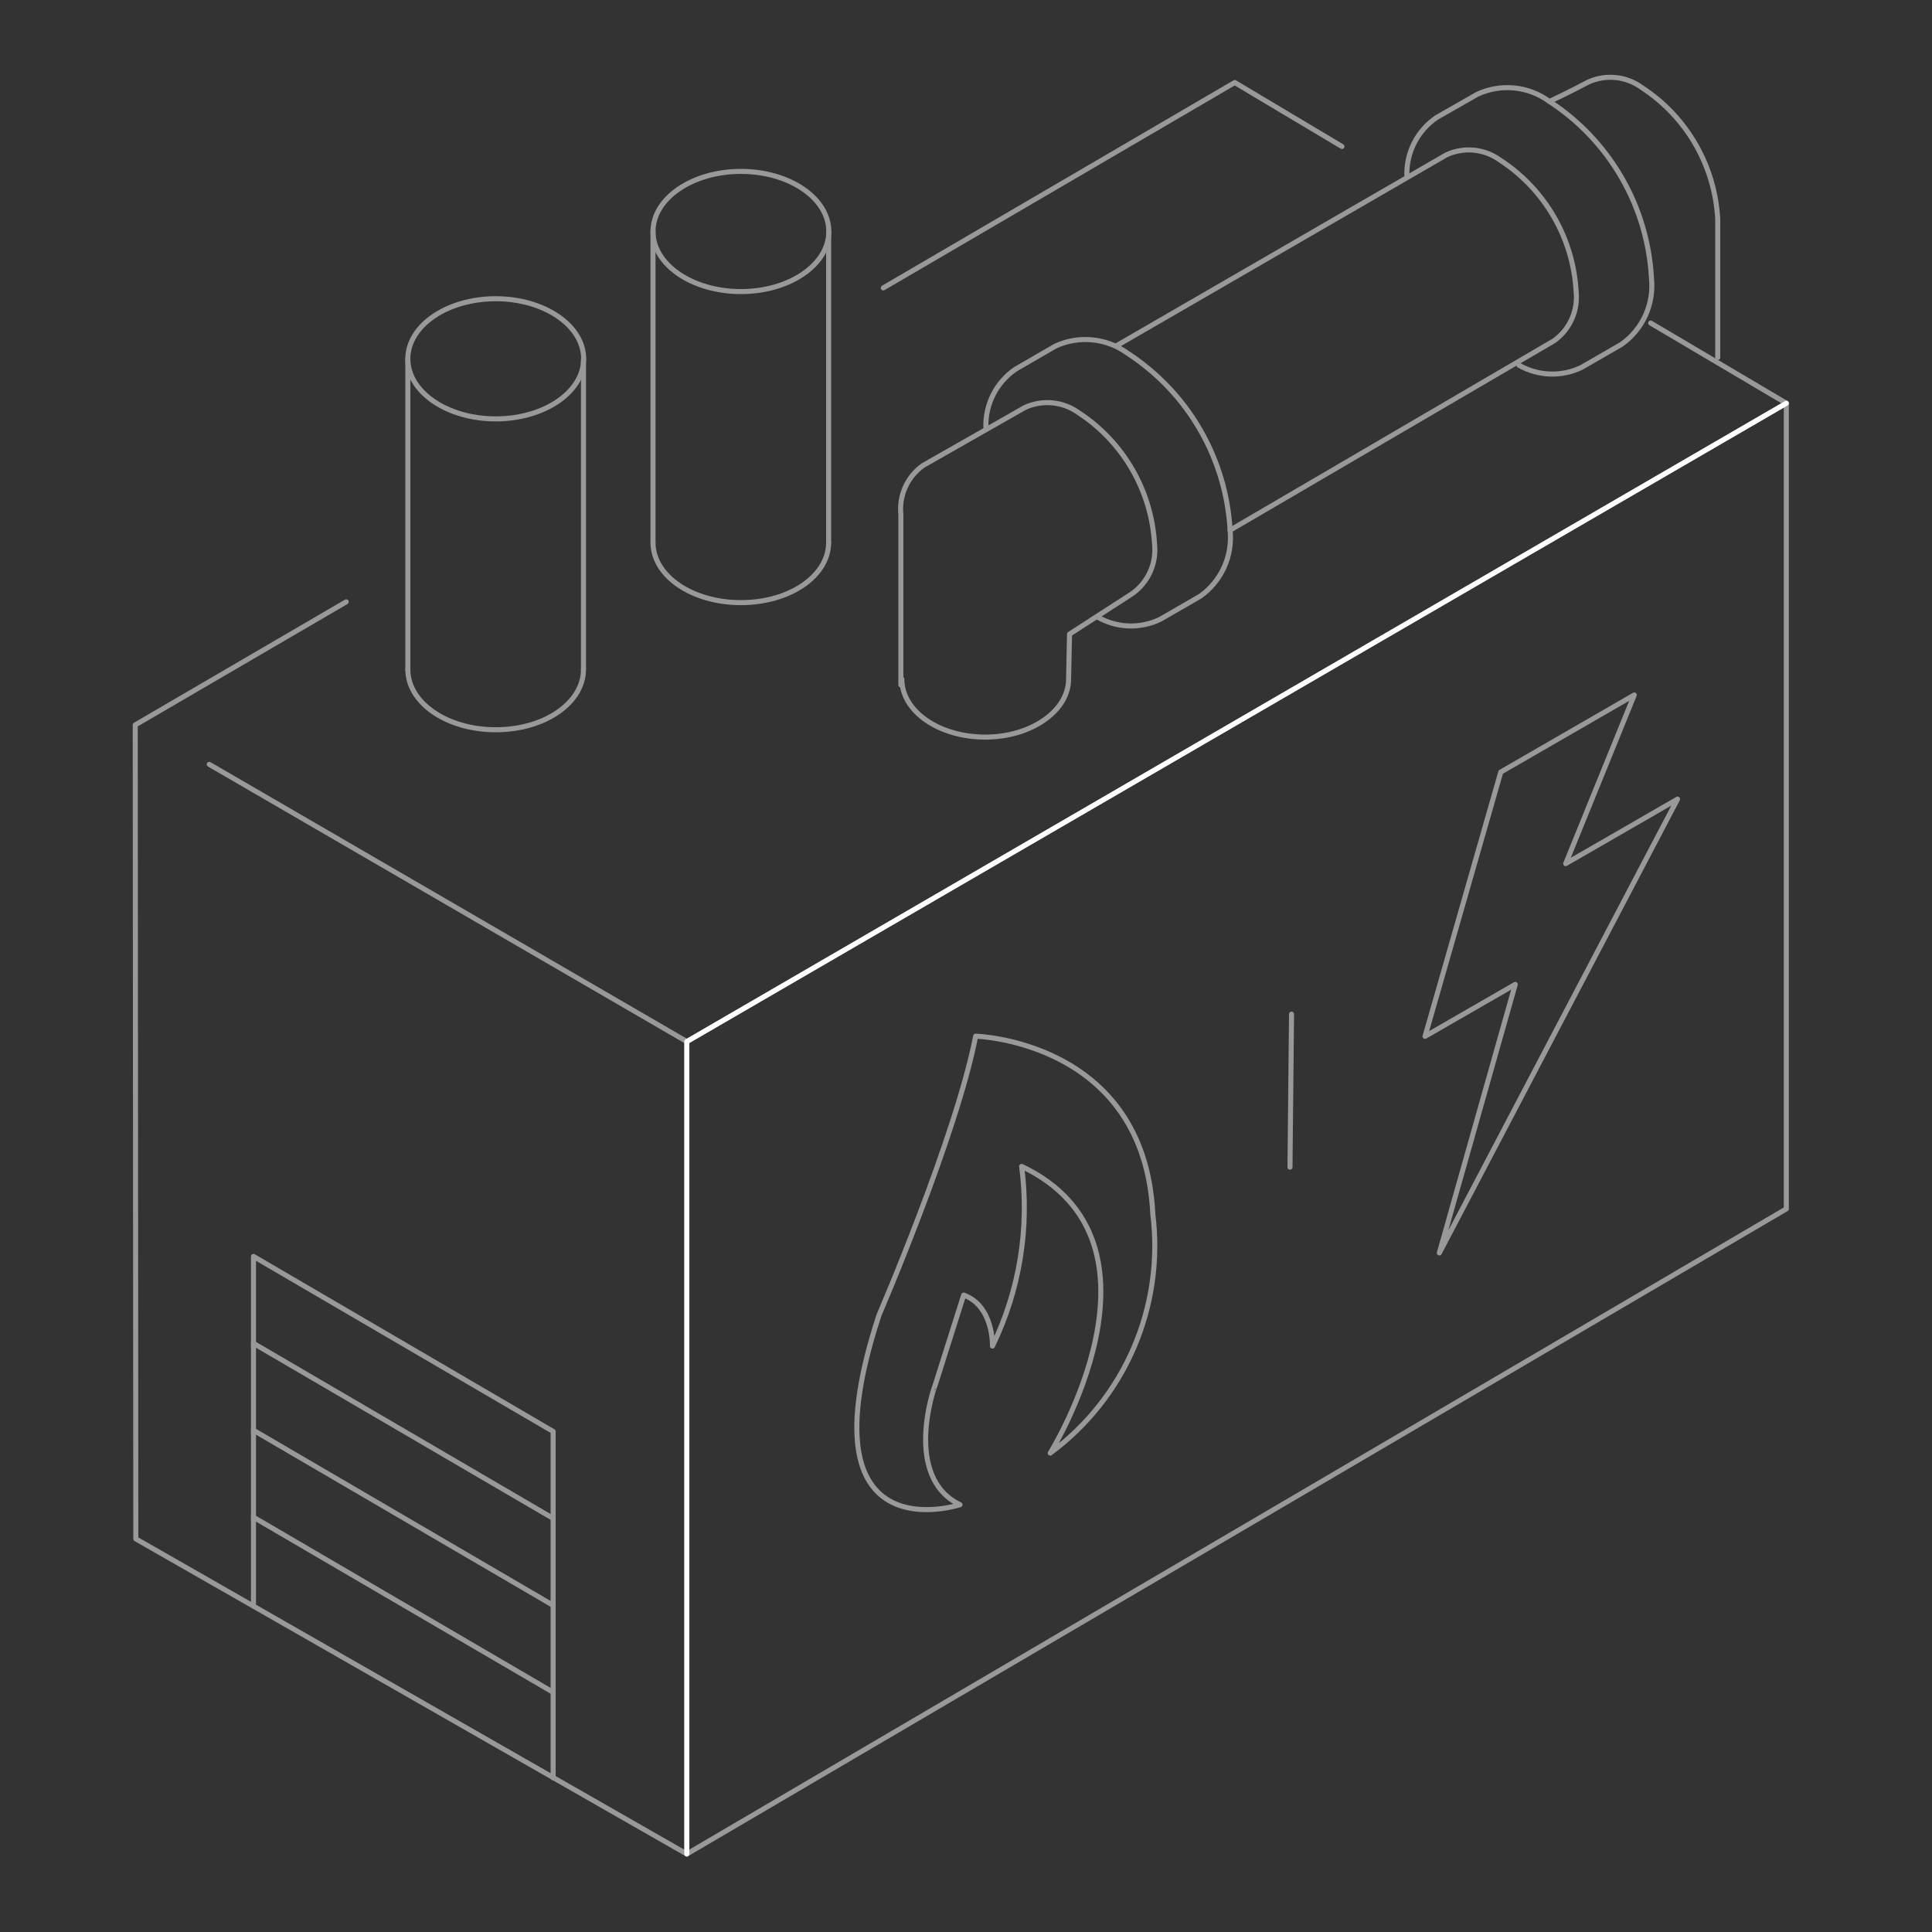 <svg width="383" height="383" viewBox="0 0 383 383" fill="none" xmlns="http://www.w3.org/2000/svg">
<rect x="0" y="0" width="383" height="383" fill="#333333" stroke="none"/>
<g opacity="0.5">
<path d="M175.105 57.074L244.773 16.361L266.03 29.039" stroke="white" stroke-linecap="round" stroke-linejoin="round"/>
<path d="M327.234 64.044L354.12 79.938V239.649L136.155 367.533L26.924 305.066L26.809 143.708L68.632 119.311" stroke="white" stroke-linecap="round" stroke-linejoin="round"/>
<path d="M354.122 79.939L136.156 206.482V367.533" stroke="white" stroke-linecap="round" stroke-linejoin="round"/>
<path d="M256.033 201.043L255.727 231.377" stroke="white" stroke-linecap="round" stroke-linejoin="round"/>
<path d="M41.477 151.521L136.154 206.482" stroke="white" stroke-linecap="round" stroke-linejoin="round"/>
<path d="M190.312 298.288C190.312 298.288 158.447 308.858 174.265 260.677C174.265 260.677 189.585 225.173 193.415 205.41C193.415 205.41 226.889 206.329 228.536 240.684C229.655 249.676 228.361 258.803 224.787 267.129C221.213 275.455 215.487 282.68 208.198 288.062C208.198 288.062 234.166 246.276 202.53 231.224C204.13 243.407 202.119 255.792 196.747 266.843C196.747 266.843 197.015 258.915 191.04 256.732C191.04 256.732 187.21 268.797 185.295 274.886C185.218 274.886 178.937 292.849 190.312 298.288Z" stroke="white" stroke-linecap="round" stroke-linejoin="round"/>
<path fill-rule="evenodd" clip-rule="evenodd" d="M323.979 137.771L297.514 153.053L282.5 205.448L300.386 195.145L285.334 248.382L332.558 158.415L310.382 171.207L323.979 137.771Z" stroke="white" stroke-linecap="round" stroke-linejoin="round"/>
<path d="M164.27 45.89V107.514" stroke="white" stroke-linecap="round" stroke-linejoin="round"/>
<path d="M129.453 107.514V45.89" stroke="white" stroke-linecap="round" stroke-linejoin="round"/>
<path d="M146.88 57.801C156.504 57.801 164.306 52.468 164.306 45.89C164.306 39.311 156.504 33.978 146.88 33.978C137.255 33.978 129.453 39.311 129.453 45.89C129.453 52.468 137.255 57.801 146.88 57.801Z" stroke="white" stroke-linecap="round" stroke-linejoin="round"/>
<path d="M164.268 107.553C164.268 114.14 156.608 119.464 146.88 119.464C137.151 119.464 129.453 114.14 129.453 107.553" stroke="white" stroke-linecap="round" stroke-linejoin="round"/>
<path d="M115.668 71.13V132.716" stroke="white" stroke-linecap="round" stroke-linejoin="round"/>
<path d="M80.852 132.716V71.13" stroke="white" stroke-linecap="round" stroke-linejoin="round"/>
<path d="M98.278 83.041C107.902 83.041 115.705 77.709 115.705 71.13C115.705 64.552 107.902 59.219 98.278 59.219C88.654 59.219 80.852 64.552 80.852 71.13C80.852 77.709 88.654 83.041 98.278 83.041Z" stroke="white" stroke-linecap="round" stroke-linejoin="round"/>
<path d="M115.666 132.716C115.666 139.303 108.006 144.665 98.278 144.665C88.55 144.665 80.852 139.303 80.852 132.716" stroke="white" stroke-linecap="round" stroke-linejoin="round"/>
<path d="M109.653 352.443V283.771L50.25 249.071V318.011" stroke="white" stroke-linecap="round" stroke-linejoin="round"/>
<path d="M109.653 301.006L50.25 266.307" stroke="white" stroke-linecap="round" stroke-linejoin="round"/>
<path d="M109.653 318.241L50.25 283.541" stroke="white" stroke-linecap="round" stroke-linejoin="round"/>
<path d="M109.653 335.476L50.25 300.776" stroke="white" stroke-linecap="round" stroke-linejoin="round"/>
<path d="M217.542 122.299C219.426 123.393 221.55 124.007 223.727 124.088C225.904 124.168 228.068 123.711 230.027 122.759L237.917 118.201C239.982 116.743 241.621 114.761 242.665 112.458C243.708 110.155 244.119 107.616 243.854 105.102C243.461 98.067 241.414 91.224 237.88 85.129C234.347 79.033 229.426 73.857 223.516 70.019C221.475 68.536 219.076 67.623 216.565 67.374C214.055 67.125 211.523 67.549 209.23 68.602L201.302 73.198C199.443 74.471 197.933 76.19 196.909 78.197C195.885 80.204 195.381 82.436 195.442 84.688" stroke="white" stroke-linecap="round" stroke-linejoin="round"/>
<path d="M178.59 135.78V102.038C178.392 100.166 178.695 98.274 179.469 96.558C180.243 94.842 181.46 93.362 182.995 92.272L203.179 80.781C204.887 79.999 206.772 79.683 208.642 79.864C210.512 80.046 212.301 80.719 213.826 81.816C218.205 84.678 221.848 88.531 224.463 93.062C227.078 97.593 228.59 102.675 228.878 107.898C229.077 109.77 228.774 111.662 227.999 113.378C227.225 115.094 226.009 116.574 224.474 117.664L212.026 125.707L211.835 134.631C211.835 140.913 204.443 146.121 195.328 146.121C186.212 146.121 178.782 141.066 178.782 134.631" stroke="white" stroke-linecap="round" stroke-linejoin="round"/>
<path d="M301.113 72.394C302.997 73.472 305.116 74.075 307.285 74.148C309.454 74.221 311.609 73.764 313.561 72.815L321.451 68.258C323.516 66.8 325.155 64.817 326.198 62.515C327.242 60.212 327.652 57.673 327.387 55.159C327.013 48.138 324.987 41.305 321.472 35.215C317.958 29.126 313.056 23.952 307.165 20.114C305.125 18.613 302.718 17.689 300.197 17.44C297.677 17.19 295.135 17.625 292.841 18.698L284.798 23.293C282.929 24.559 281.409 26.276 280.378 28.284C279.347 30.292 278.839 32.527 278.899 34.783" stroke="white" stroke-linecap="round" stroke-linejoin="round"/>
<path d="M221.297 68.563L286.752 30.685C288.461 29.9 290.349 29.585 292.221 29.774C294.093 29.962 295.88 30.647 297.399 31.757C301.779 34.609 305.424 38.454 308.039 42.979C310.654 47.504 312.166 52.582 312.451 57.801C312.649 59.673 312.346 61.565 311.572 63.281C310.798 64.997 309.581 66.477 308.046 67.567L243.856 105.101" stroke="white" stroke-linecap="round" stroke-linejoin="round"/>
<path d="M307.164 20.114C307.164 20.114 311.492 18.084 314.824 16.284C316.534 15.499 318.422 15.185 320.293 15.373C322.165 15.562 323.953 16.247 325.471 17.357C329.856 20.213 333.505 24.064 336.12 28.596C338.736 33.128 340.244 38.214 340.523 43.439V70.862" stroke="white" stroke-linecap="round" stroke-linejoin="round"/>
</g>
<path d="M354.122 79.939L136.156 206.482V367.533" stroke="white" stroke-linecap="round" stroke-linejoin="round"/>
</svg>
